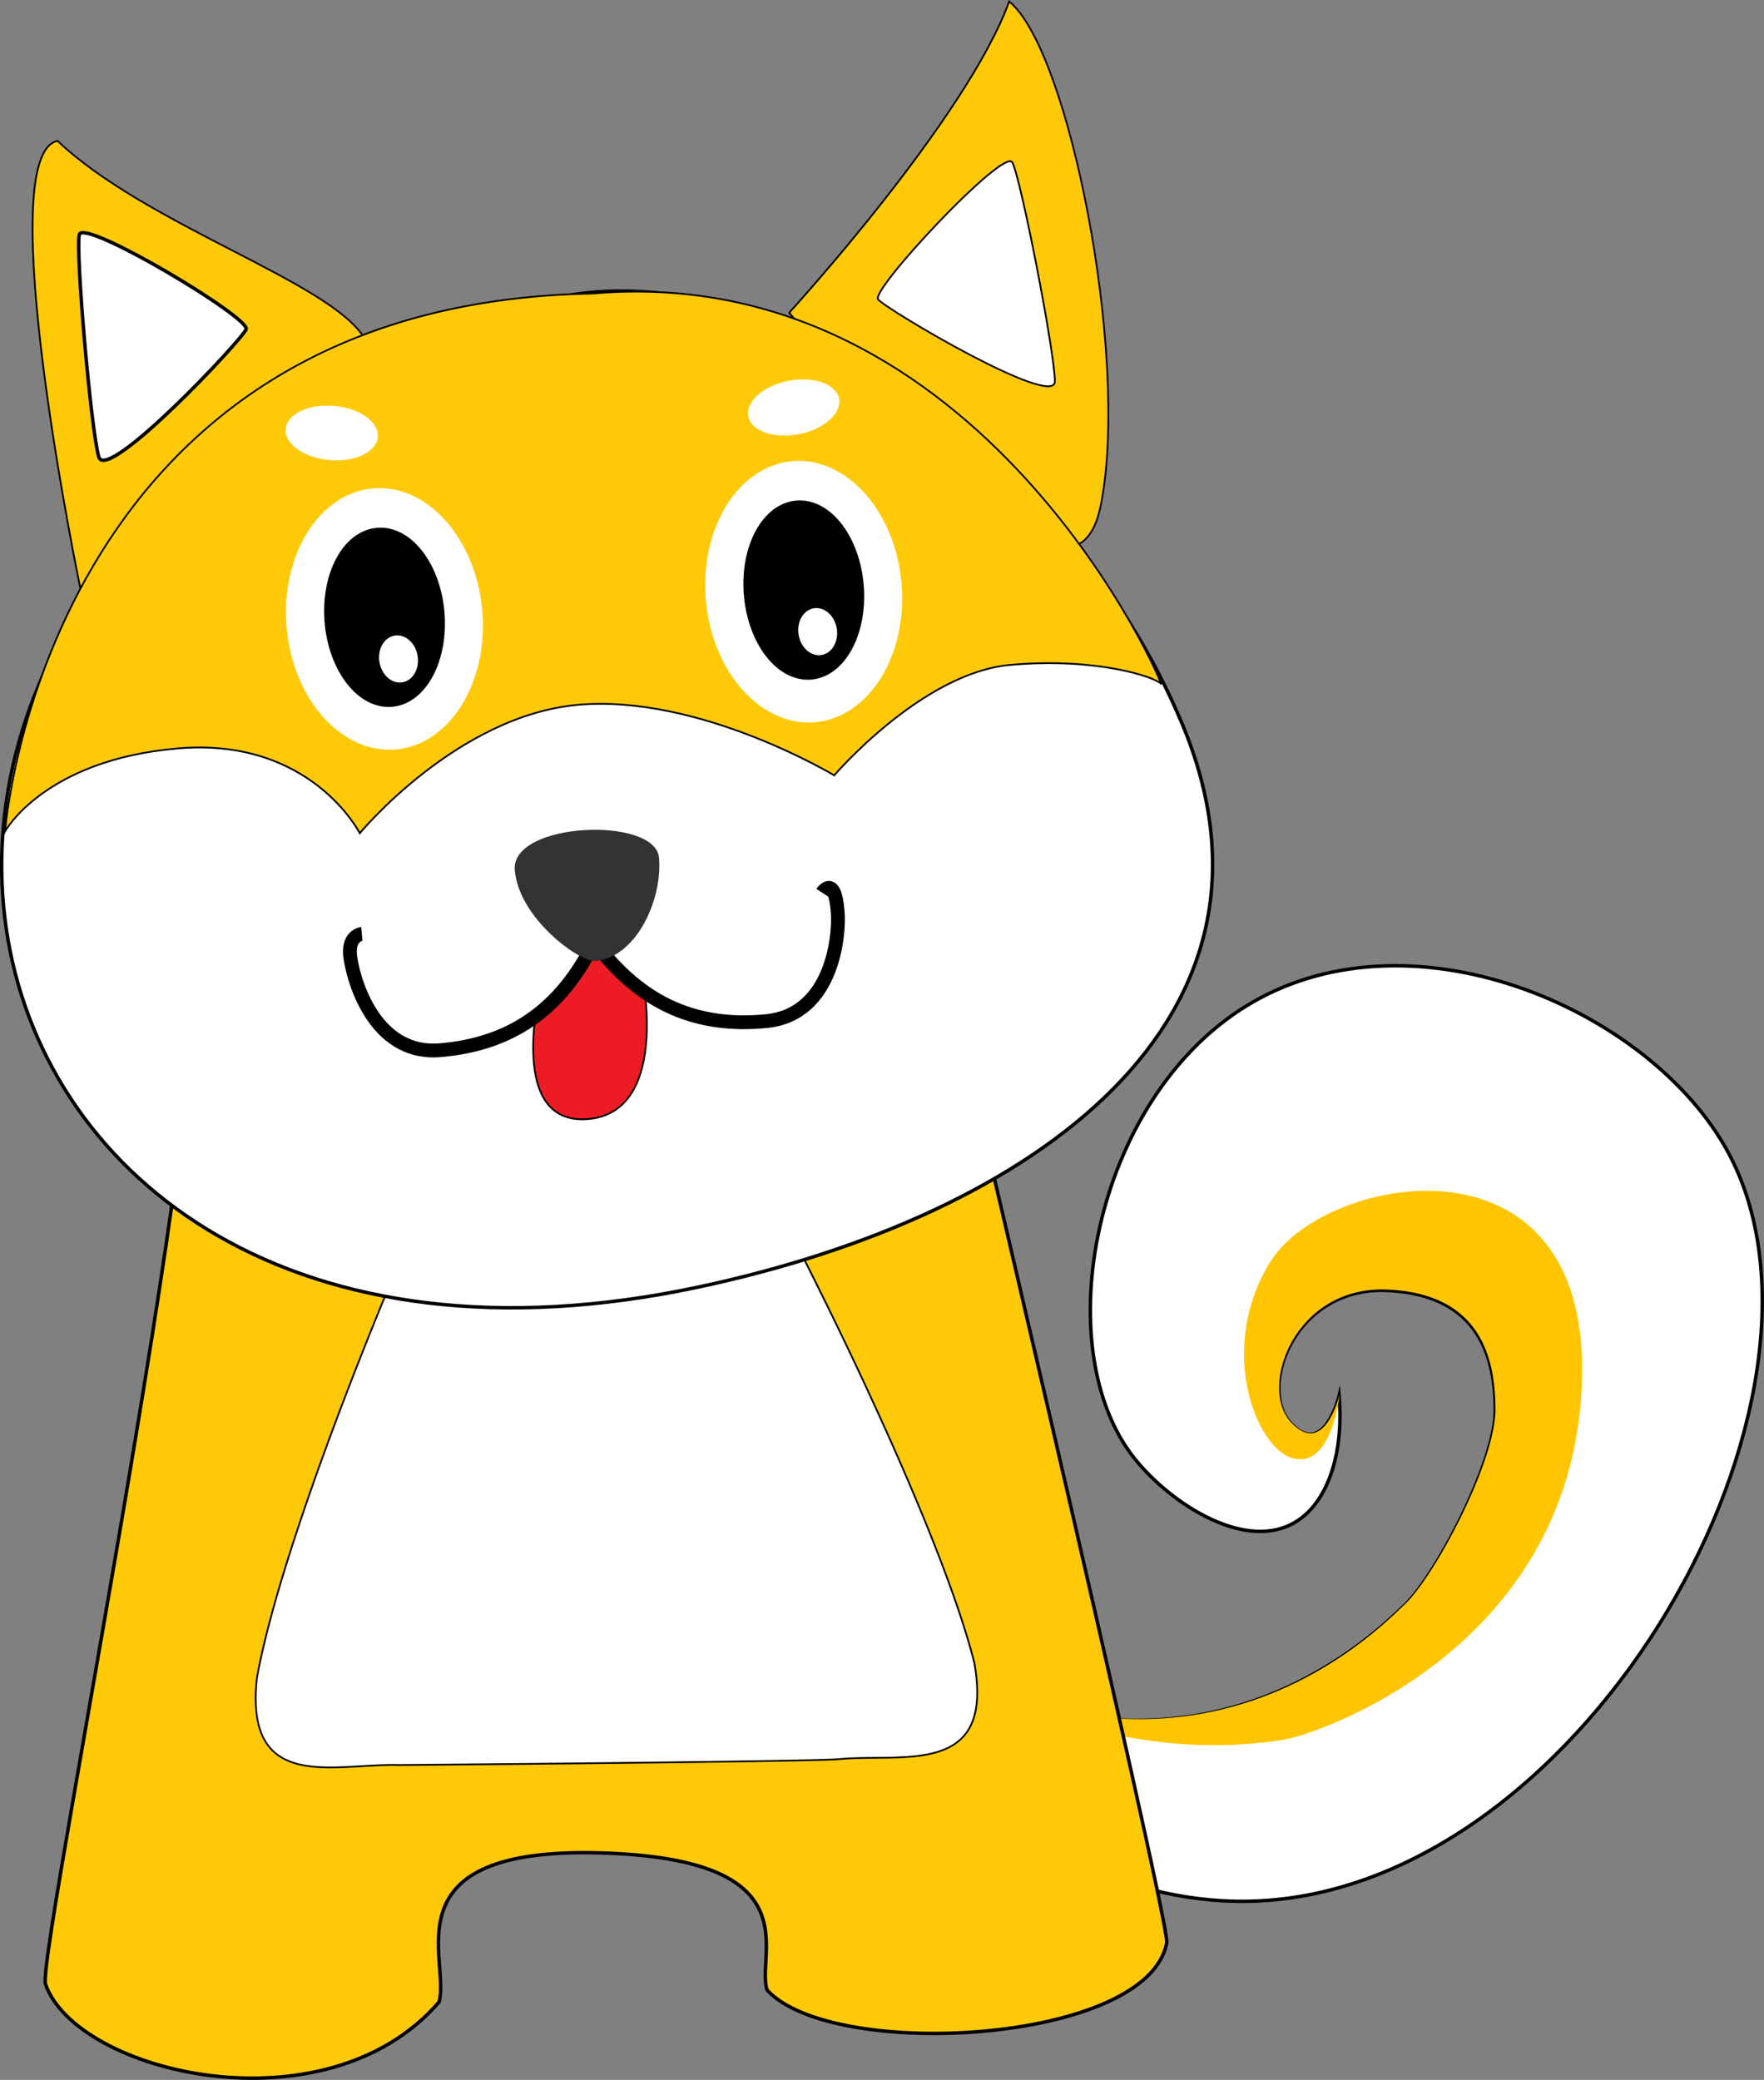 <svg xmlns="http://www.w3.org/2000/svg" viewBox="0 0 255.5 301.27"><rect x="0" y="0" width="255.5" height="301.27" fill="#808080" stroke="none"/><defs><style>.cls-1,.cls-4,.cls-7,.cls-9{fill:#fff;}.cls-1,.cls-10,.cls-3,.cls-4,.cls-5,.cls-6,.cls-7{stroke:#000;stroke-miterlimit:10;}.cls-1,.cls-3{stroke-width:0.5px;}.cls-2{fill:#ffc500;}.cls-3,.cls-5{fill:#fec907;}.cls-4,.cls-5,.cls-6{stroke-width:0.25px;}.cls-6{fill:#ed1c24;}.cls-10,.cls-7{stroke-width:2px;}.cls-8{fill:#333;}</style></defs><title>scruffy</title><g id="Layer_3" data-name="Layer 3"><path class="cls-1" d="M172.15,248.55c17.71-2.52,28.93-13.84,31.37-16.16,4.45-4.25,13.12-20.74,13.1-28.21S214.46,187.43,201,186.8s-18.82,14.14-14,19.27,7-4,7-4c.71,8.3-1.64,15.75-6.7,18.49-7.47,4.05-18.52-3.45-23.47-10.12C151.59,193.77,159,158,181.47,145.05c23.71-13.67,57.67,1.21,68.8,21.61,19.29,35.37-20,105.94-67.6,108.55-39.25,2.14-69.69-42.65-67.84-45.15C116.35,228,141.1,253,172.15,248.55Z" transform="translate(-0.04 0.12)"/><path class="cls-2" d="M187.5,211.16c5.51,1.2,6.56-9.27,6.56-9.27s-2.16,9.18-7,4.05.54-19.9,14-19.27,15.56,9.91,15.58,17.38-8.65,23.95-13.11,28.2c-2.8,2.68-13.78,13.72-31.37,16.16-25.56,3.55-46.35-13.4-46.28-13.55s27.61,22.29,60.16,17c4.51-.72,41.24-12.78,43.1-51s-37-31-45-18.37S182,210,187.5,211.16Z" transform="translate(-0.04 0.12)"/></g><g id="scruffy-body"><path class="cls-3" d="M6.63,287.28c4.47,12.89,40.61,21.6,57,2.59,1.73-6.05-7.77-22.46,23.33-21.6s22.47,14.69,24.19,19.87c9.51,10.37,55.3,7.78,57.89-6.91,0-5.18-33.51-147-33.51-146.88,0,0-118.74-2.59-109-2.59S5.22,283.2,6.63,287.28Z" transform="translate(-0.04 0.12)"/><path class="cls-4" d="M141.17,240.77c-5.62-22.36-29.88-70.07-37.52-82.05a140.47,140.47,0,0,0-9.6-13.54c-.77-6.25-15.38-5.72-16-1.4a135,135,0,0,0-9.07,14.77C62.16,171,41.28,220.32,37.24,243c-1.77,16.7,11.19,12.29,20.53,12.54,1.08,0,60.09-.49,63.79-.85C130.87,253.82,144.1,257.31,141.17,240.77Z" transform="translate(-0.04 0.12)"/><path id="left-ear" class="cls-5" d="M11.64,84.91s-13-62.58-3.27-64.62c13,12.32,39.45,20.36,44.45,28.56C57.41,56.38,11.64,84.91,11.64,84.91Z" transform="translate(-0.04 0.12)"/><path id="right-ear" class="cls-5" d="M114.35,45.17S140,17.16,146.21.09c8.69,7.05,17.35,51.23,13.37,72.43-.37,2-1,4.51-2.8,5.87C148.56,84.45,126.19,59.38,114.35,45.17Z" transform="translate(-0.04 0.12)"/><path id="Head" class="cls-1" d="M79,43.4c31.11-8.16,75.57,21.27,92.3,61.41,17.74,42.54-21.09,71.05-70.05,81.49C-15.33,211.15-41.54,75,79,43.4Z" transform="translate(-0.04 0.12)"/><path class="cls-6" d="M78.7,141.18s-6,21.89,6.57,20.79,8.22-23.67,5.31-29.75" transform="translate(-0.04 0.12)"/><path class="cls-1" d="M11.53,33.86c-.58,2.43,1.69,28.35,2.82,32.21S35,49.22,35.69,47.58,12.11,31.44,11.53,33.86Z" transform="translate(-0.04 0.12)"/><path class="cls-7" d="M52.45,135.16s-2,.17-1.7,3.12S54,152.84,63.82,152s17.33-5.48,22.36-15.81" transform="translate(-0.04 0.12)"/><path class="cls-4" d="M146.66,23.4c1.22,2.17,6.19,27.71,6.17,31.73S128.3,44.64,127.22,43.24,145.43,21.23,146.66,23.4Z" transform="translate(-0.04 0.12)"/><path class="cls-7" d="M119.12,129.18s1.82-2.78,2.25,2.75c.29,2.95-.53,14.91-10.34,15.86s-18-2.21-24.88-11.45" transform="translate(-0.04 0.12)"/><path class="cls-5" d="M.78,120.29s5.67-10.34,25-12,26.37,12.28,26.37,12.28,14.09-17.06,31.65-18.6,37.07,10.22,37.07,10.22,12.72-14.87,25.51-16,21.16,1.87,21.81,2.74C169,100,142.57,37.44,85.85,42.4,6.39,43.81.78,120.29.78,120.29Z" transform="translate(-0.04 0.12)"/><path class="cls-8" d="M86.27,139.08c-2.24.2-11.06-6.12-11.67-13.15s20.36-7.85,20.89-1.82S92.24,138.56,86.27,139.08Z" transform="translate(-0.04 0.12)"/><ellipse class="cls-9" cx="55.72" cy="89.53" rx="14.22" ry="18.98" transform="translate(-7.63 5.32) rotate(-5)"/><ellipse class="cls-10" cx="55.74" cy="89.29" rx="7.71" ry="12.01" transform="translate(-7.26 5.06) rotate(-4.76)"/><ellipse class="cls-9" cx="48.09" cy="62.6" rx="3.94" ry="6.7" transform="translate(-18.5 105.17) rotate(-85)"/><ellipse class="cls-9" cx="57.75" cy="95.33" rx="2.8" ry="3.43" transform="translate(-14.82 10.83) rotate(-9.4)"/><ellipse class="cls-9" cx="114.99" cy="58.91" rx="6.7" ry="3.94" transform="translate(-9.16 23.14) rotate(-11)"/><ellipse class="cls-9" cx="116.44" cy="85.59" rx="14.22" ry="18.98" transform="translate(-7.05 10.59) rotate(-5)"/><ellipse class="cls-10" cx="116.46" cy="85.35" rx="7.71" ry="12.01" transform="translate(-6.72 10.08) rotate(-4.76)"/><ellipse class="cls-9" cx="118.47" cy="91.38" rx="2.8" ry="3.43" transform="translate(-13.37 20.69) rotate(-9.4)"/></g></svg>